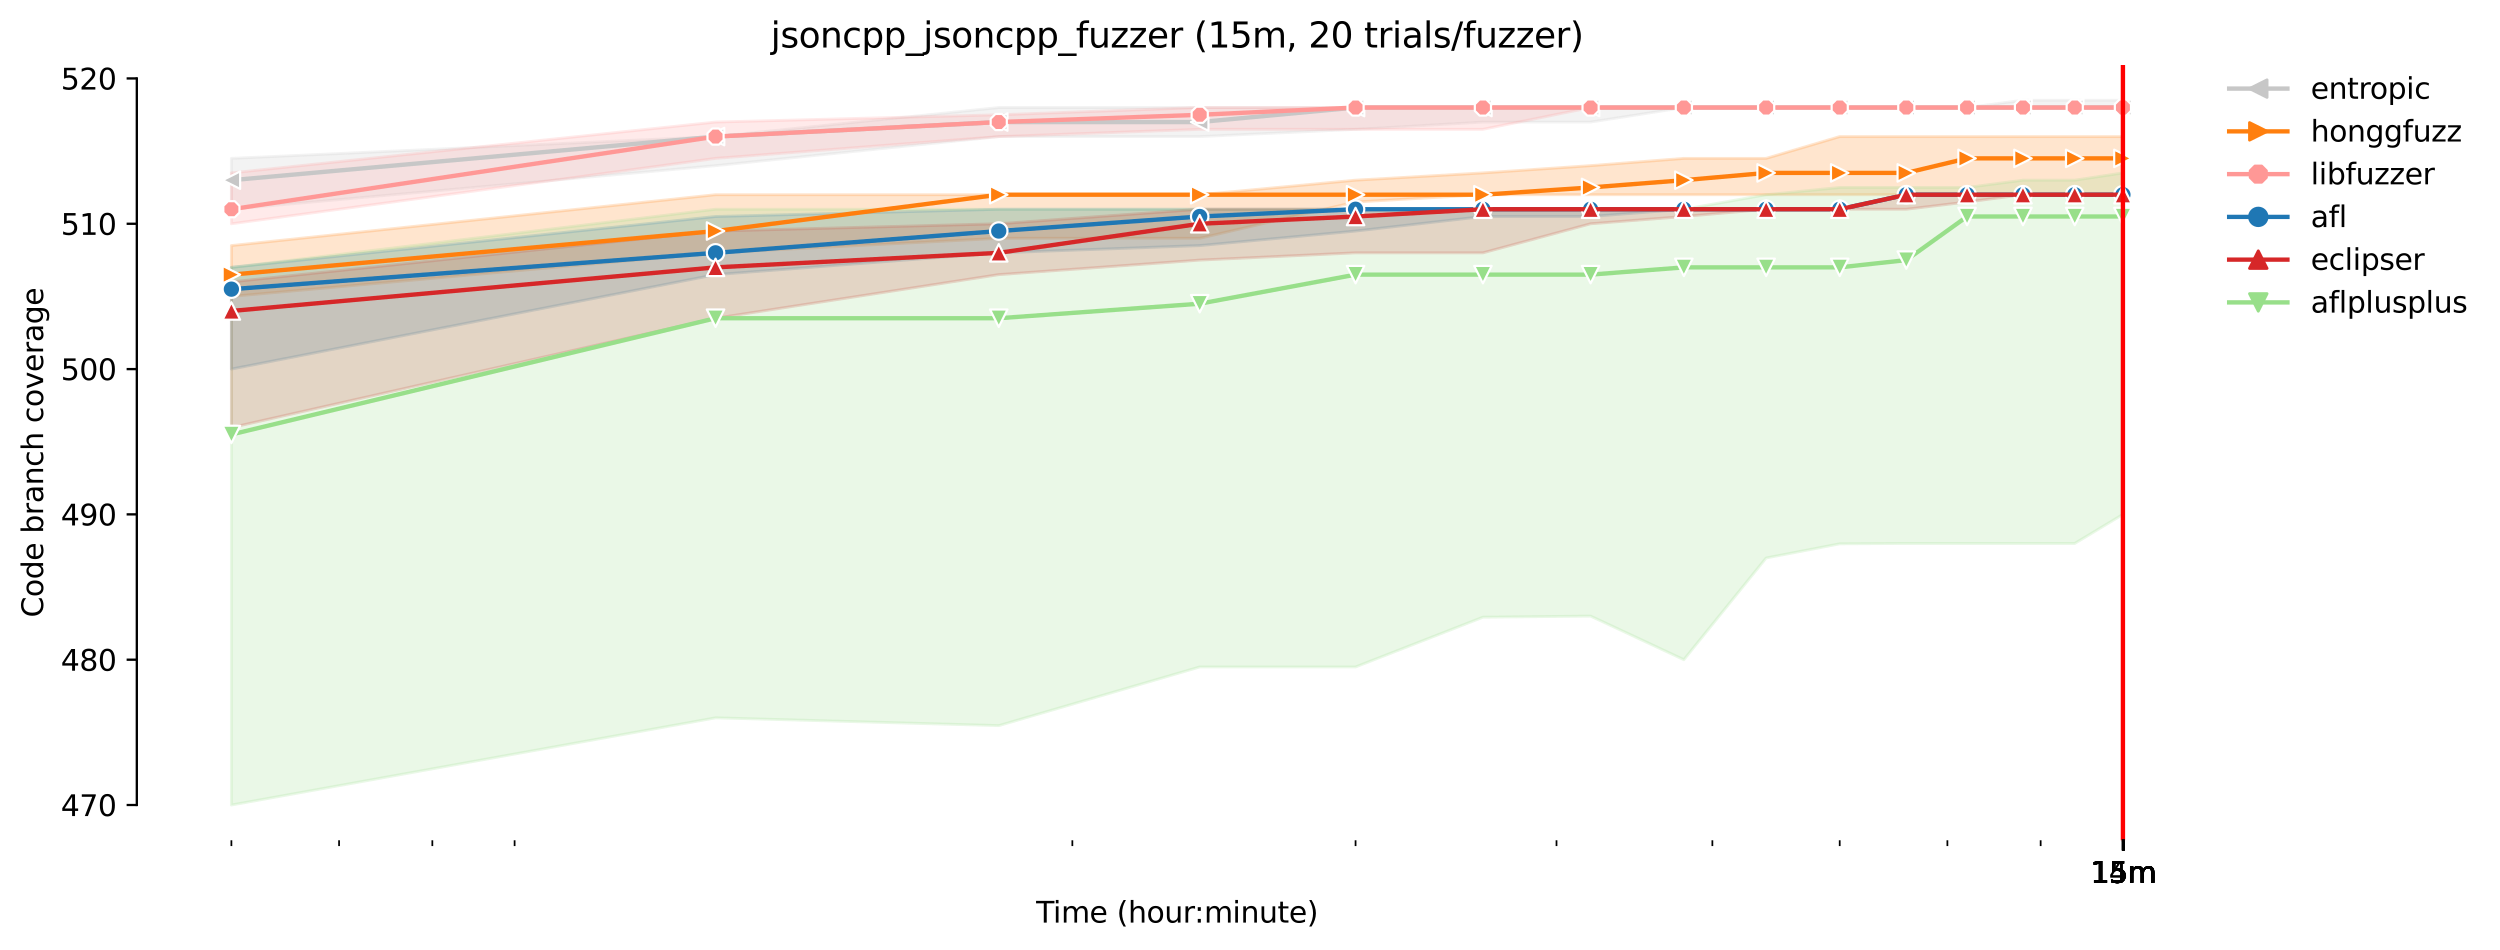 <?xml version="1.0" encoding="utf-8" standalone="no"?>
<!DOCTYPE svg PUBLIC "-//W3C//DTD SVG 1.1//EN"
  "http://www.w3.org/Graphics/SVG/1.1/DTD/svg11.dtd">
<svg xmlns:xlink="http://www.w3.org/1999/xlink" width="858.179pt" height="325.986pt" viewBox="0 0 858.179 325.986" xmlns="http://www.w3.org/2000/svg" version="1.1">
 <defs>
  <style type="text/css">*{stroke-linejoin: round; stroke-linecap: butt}</style>
 </defs>
 <g id="figure_1">
  <g id="patch_1">
   <path d="M 0 325.986 
L 858.179 325.986 
L 858.179 0 
L 0 0 
z
" style="fill: #ffffff"/>
  </g>
  <g id="axes_1">
   <g id="patch_2">
    <path d="M 46.966 288.43 
L 761.206 288.43 
L 761.206 22.318 
L 46.966 22.318 
z
" style="fill: #ffffff"/>
   </g>
   <g id="PolyCollection_1">
    <defs>
     <path id="mc409b9d792" d="M 79.431 -271.62 
L 79.431 -254.162 
L 245.627 -269.126 
L 342.845 -279.102 
L 411.823 -279.102 
L 465.326 -281.596 
L 509.041 -284.09 
L 546.002 -284.09 
L 578.019 -289.078 
L 606.26 -289.078 
L 631.522 -289.078 
L 654.374 -289.078 
L 675.237 -289.078 
L 694.429 -289.078 
L 712.198 -289.078 
L 728.74 -289.078 
L 728.74 -291.572 
L 728.74 -291.572 
L 712.198 -291.572 
L 694.429 -291.572 
L 675.237 -289.078 
L 654.374 -289.078 
L 631.522 -289.078 
L 606.26 -289.078 
L 578.019 -289.078 
L 546.002 -289.078 
L 509.041 -289.078 
L 465.326 -289.078 
L 411.823 -289.078 
L 342.845 -289.078 
L 245.627 -279.102 
L 79.431 -271.62 
z
" style="stroke: #c7c7c7; stroke-opacity: 0.2"/>
    </defs>
    <g clip-path="url(#pf2f8838ecd)">
     <use xlink:href="#mc409b9d792" x="0" y="325.986" style="fill: #c7c7c7; fill-opacity: 0.2; stroke: #c7c7c7; stroke-opacity: 0.2"/>
    </g>
   </g>
   <g id="PolyCollection_2">
    <defs>
     <path id="me3ba09955f" d="M 79.431 -241.692 
L 79.431 -224.234 
L 245.627 -239.198 
L 342.845 -244.186 
L 411.823 -244.186 
L 465.326 -256.656 
L 509.041 -259.15 
L 546.002 -259.15 
L 578.019 -259.15 
L 606.26 -259.15 
L 631.522 -259.15 
L 654.374 -259.15 
L 675.237 -259.15 
L 694.429 -259.15 
L 712.198 -259.15 
L 728.74 -259.15 
L 728.74 -279.102 
L 728.74 -279.102 
L 712.198 -279.102 
L 694.429 -279.102 
L 675.237 -279.102 
L 654.374 -279.102 
L 631.522 -279.102 
L 606.26 -271.62 
L 578.019 -271.62 
L 546.002 -269.126 
L 509.041 -266.632 
L 465.326 -264.138 
L 411.823 -259.15 
L 342.845 -259.15 
L 245.627 -259.15 
L 79.431 -241.692 
z
" style="stroke: #ff7f0e; stroke-opacity: 0.2"/>
    </defs>
    <g clip-path="url(#pf2f8838ecd)">
     <use xlink:href="#me3ba09955f" x="0" y="325.986" style="fill: #ff7f0e; fill-opacity: 0.2; stroke: #ff7f0e; stroke-opacity: 0.2"/>
    </g>
   </g>
   <g id="PolyCollection_3">
    <defs>
     <path id="m2358c0371b" d="M 79.431 -266.632 
L 79.431 -249.174 
L 245.627 -271.62 
L 342.845 -279.102 
L 411.823 -281.596 
L 465.326 -281.596 
L 509.041 -281.596 
L 546.002 -289.078 
L 578.019 -289.078 
L 606.26 -289.078 
L 631.522 -289.078 
L 654.374 -289.078 
L 675.237 -289.078 
L 694.429 -289.078 
L 712.198 -289.078 
L 728.74 -289.078 
L 728.74 -289.078 
L 728.74 -289.078 
L 712.198 -289.078 
L 694.429 -289.078 
L 675.237 -289.078 
L 654.374 -289.078 
L 631.522 -289.078 
L 606.26 -289.078 
L 578.019 -289.078 
L 546.002 -289.078 
L 509.041 -289.078 
L 465.326 -289.078 
L 411.823 -289.078 
L 342.845 -286.584 
L 245.627 -284.09 
L 79.431 -266.632 
z
" style="stroke: #ff9896; stroke-opacity: 0.2"/>
    </defs>
    <g clip-path="url(#pf2f8838ecd)">
     <use xlink:href="#m2358c0371b" x="0" y="325.986" style="fill: #ff9896; fill-opacity: 0.2; stroke: #ff9896; stroke-opacity: 0.2"/>
    </g>
   </g>
   <g id="PolyCollection_4">
    <defs>
     <path id="md05b7caf3e" d="M 79.431 -234.21 
L 79.431 -199.293 
L 245.627 -231.716 
L 342.845 -239.198 
L 411.823 -241.692 
L 465.326 -246.68 
L 509.041 -251.668 
L 546.002 -251.668 
L 578.019 -254.162 
L 606.26 -254.162 
L 631.522 -254.162 
L 654.374 -259.15 
L 675.237 -259.15 
L 694.429 -259.15 
L 712.198 -259.15 
L 728.74 -259.15 
L 728.74 -259.15 
L 728.74 -259.15 
L 712.198 -259.15 
L 694.429 -259.15 
L 675.237 -259.15 
L 654.374 -259.15 
L 631.522 -254.162 
L 606.26 -254.162 
L 578.019 -254.162 
L 546.002 -254.162 
L 509.041 -254.162 
L 465.326 -254.162 
L 411.823 -254.162 
L 342.845 -254.162 
L 245.627 -251.668 
L 79.431 -234.21 
z
" style="stroke: #1f77b4; stroke-opacity: 0.2"/>
    </defs>
    <g clip-path="url(#pf2f8838ecd)">
     <use xlink:href="#md05b7caf3e" x="0" y="325.986" style="fill: #1f77b4; fill-opacity: 0.2; stroke: #1f77b4; stroke-opacity: 0.2"/>
    </g>
   </g>
   <g id="PolyCollection_5">
    <defs>
     <path id="mbc201a2564" d="M 79.431 -229.222 
L 79.431 -179.217 
L 245.627 -216.752 
L 342.845 -231.716 
L 411.823 -236.704 
L 465.326 -239.198 
L 509.041 -239.198 
L 546.002 -249.174 
L 578.019 -251.668 
L 606.26 -254.162 
L 631.522 -254.162 
L 654.374 -254.162 
L 675.237 -256.656 
L 694.429 -259.15 
L 712.198 -259.15 
L 728.74 -259.15 
L 728.74 -259.15 
L 728.74 -259.15 
L 712.198 -259.15 
L 694.429 -259.15 
L 675.237 -259.15 
L 654.374 -259.15 
L 631.522 -254.162 
L 606.26 -254.162 
L 578.019 -254.162 
L 546.002 -254.162 
L 509.041 -254.162 
L 465.326 -254.162 
L 411.823 -254.162 
L 342.845 -249.174 
L 245.627 -246.68 
L 79.431 -229.222 
z
" style="stroke: #d62728; stroke-opacity: 0.2"/>
    </defs>
    <g clip-path="url(#pf2f8838ecd)">
     <use xlink:href="#mbc201a2564" x="0" y="325.986" style="fill: #d62728; fill-opacity: 0.2; stroke: #d62728; stroke-opacity: 0.2"/>
    </g>
   </g>
   <g id="PolyCollection_6">
    <defs>
     <path id="m6994bf7071" d="M 79.431 -234.21 
L 79.431 -49.652 
L 245.627 -79.58 
L 342.845 -76.899 
L 411.823 -97.039 
L 465.326 -97.039 
L 509.041 -114.123 
L 546.002 -114.497 
L 578.019 -99.533 
L 606.26 -134.449 
L 631.522 -139.312 
L 654.374 -139.437 
L 675.237 -139.437 
L 694.429 -139.437 
L 712.198 -139.437 
L 728.74 -149.413 
L 728.74 -266.632 
L 728.74 -266.632 
L 712.198 -264.138 
L 694.429 -264.138 
L 675.237 -261.644 
L 654.374 -261.644 
L 631.522 -261.644 
L 606.26 -259.15 
L 578.019 -254.162 
L 546.002 -254.162 
L 509.041 -254.162 
L 465.326 -254.162 
L 411.823 -254.162 
L 342.845 -254.162 
L 245.627 -254.162 
L 79.431 -234.21 
z
" style="stroke: #98df8a; stroke-opacity: 0.2"/>
    </defs>
    <g clip-path="url(#pf2f8838ecd)">
     <use xlink:href="#m6994bf7071" x="0" y="325.986" style="fill: #98df8a; fill-opacity: 0.2; stroke: #98df8a; stroke-opacity: 0.2"/>
    </g>
   </g>
   <g id="matplotlib.axis_1">
    <g id="xtick_1">
     <g id="line2d_1">
      <defs>
       <path id="m3be7ee9aff" d="M 0 0 
L 0 3.5 
" style="stroke: #000000; stroke-width: 0.8"/>
      </defs>
      <g>
       <use xlink:href="#m3be7ee9aff" x="728.74" y="288.43" style="stroke: #000000; stroke-width: 0.8"/>
      </g>
     </g>
     <g id="text_1">
      <!-- 14m -->
      <g transform="translate(717.507 303.029) scale(0.1 -0.1)">
       <defs>
        <path id="DejaVuSans-31" d="M 794 531 
L 1825 531 
L 1825 4091 
L 703 3866 
L 703 4441 
L 1819 4666 
L 2450 4666 
L 2450 531 
L 3481 531 
L 3481 0 
L 794 0 
L 794 531 
z
" transform="scale(0.016)"/>
        <path id="DejaVuSans-34" d="M 2419 4116 
L 825 1625 
L 2419 1625 
L 2419 4116 
z
M 2253 4666 
L 3047 4666 
L 3047 1625 
L 3713 1625 
L 3713 1100 
L 3047 1100 
L 3047 0 
L 2419 0 
L 2419 1100 
L 313 1100 
L 313 1709 
L 2253 4666 
z
" transform="scale(0.016)"/>
        <path id="DejaVuSans-6d" d="M 3328 2828 
Q 3544 3216 3844 3400 
Q 4144 3584 4550 3584 
Q 5097 3584 5394 3201 
Q 5691 2819 5691 2113 
L 5691 0 
L 5113 0 
L 5113 2094 
Q 5113 2597 4934 2840 
Q 4756 3084 4391 3084 
Q 3944 3084 3684 2787 
Q 3425 2491 3425 1978 
L 3425 0 
L 2847 0 
L 2847 2094 
Q 2847 2600 2669 2842 
Q 2491 3084 2119 3084 
Q 1678 3084 1418 2786 
Q 1159 2488 1159 1978 
L 1159 0 
L 581 0 
L 581 3500 
L 1159 3500 
L 1159 2956 
Q 1356 3278 1631 3431 
Q 1906 3584 2284 3584 
Q 2666 3584 2933 3390 
Q 3200 3197 3328 2828 
z
" transform="scale(0.016)"/>
       </defs>
       <use xlink:href="#DejaVuSans-31"/>
       <use xlink:href="#DejaVuSans-34" x="63.623"/>
       <use xlink:href="#DejaVuSans-6d" x="127.246"/>
      </g>
     </g>
    </g>
    <g id="xtick_2">
     <g id="line2d_2">
      <g>
       <use xlink:href="#m3be7ee9aff" x="728.764" y="288.43" style="stroke: #000000; stroke-width: 0.8"/>
      </g>
     </g>
     <g id="text_2">
      <!-- 15m -->
      <g transform="translate(717.532 303.029) scale(0.1 -0.1)">
       <defs>
        <path id="DejaVuSans-35" d="M 691 4666 
L 3169 4666 
L 3169 4134 
L 1269 4134 
L 1269 2991 
Q 1406 3038 1543 3061 
Q 1681 3084 1819 3084 
Q 2600 3084 3056 2656 
Q 3513 2228 3513 1497 
Q 3513 744 3044 326 
Q 2575 -91 1722 -91 
Q 1428 -91 1123 -41 
Q 819 9 494 109 
L 494 744 
Q 775 591 1075 516 
Q 1375 441 1709 441 
Q 2250 441 2565 725 
Q 2881 1009 2881 1497 
Q 2881 1984 2565 2268 
Q 2250 2553 1709 2553 
Q 1456 2553 1204 2497 
Q 953 2441 691 2322 
L 691 4666 
z
" transform="scale(0.016)"/>
       </defs>
       <use xlink:href="#DejaVuSans-31"/>
       <use xlink:href="#DejaVuSans-35" x="63.623"/>
       <use xlink:href="#DejaVuSans-6d" x="127.246"/>
      </g>
     </g>
    </g>
    <g id="xtick_3">
     <g id="line2d_3">
      <g>
       <use xlink:href="#m3be7ee9aff" x="728.789" y="288.43" style="stroke: #000000; stroke-width: 0.8"/>
      </g>
     </g>
     <g id="text_3">
      <!-- 15m -->
      <g transform="translate(717.556 303.029) scale(0.1 -0.1)">
       <use xlink:href="#DejaVuSans-31"/>
       <use xlink:href="#DejaVuSans-35" x="63.623"/>
       <use xlink:href="#DejaVuSans-6d" x="127.246"/>
      </g>
     </g>
    </g>
    <g id="xtick_4">
     <g id="line2d_4">
      <g>
       <use xlink:href="#m3be7ee9aff" x="728.813" y="288.43" style="stroke: #000000; stroke-width: 0.8"/>
      </g>
     </g>
     <g id="text_4">
      <!-- 15m -->
      <g transform="translate(717.58 303.029) scale(0.1 -0.1)">
       <use xlink:href="#DejaVuSans-31"/>
       <use xlink:href="#DejaVuSans-35" x="63.623"/>
       <use xlink:href="#DejaVuSans-6d" x="127.246"/>
      </g>
     </g>
    </g>
    <g id="xtick_5">
     <g id="line2d_5">
      <g>
       <use xlink:href="#m3be7ee9aff" x="728.837" y="288.43" style="stroke: #000000; stroke-width: 0.8"/>
      </g>
     </g>
     <g id="text_5">
      <!-- 15m -->
      <g transform="translate(717.604 303.029) scale(0.1 -0.1)">
       <use xlink:href="#DejaVuSans-31"/>
       <use xlink:href="#DejaVuSans-35" x="63.623"/>
       <use xlink:href="#DejaVuSans-6d" x="127.246"/>
      </g>
     </g>
    </g>
    <g id="xtick_6">
     <g id="line2d_6">
      <g>
       <use xlink:href="#m3be7ee9aff" x="728.861" y="288.43" style="stroke: #000000; stroke-width: 0.8"/>
      </g>
     </g>
     <g id="text_6">
      <!-- 15m -->
      <g transform="translate(717.628 303.029) scale(0.1 -0.1)">
       <use xlink:href="#DejaVuSans-31"/>
       <use xlink:href="#DejaVuSans-35" x="63.623"/>
       <use xlink:href="#DejaVuSans-6d" x="127.246"/>
      </g>
     </g>
    </g>
    <g id="xtick_7">
     <g id="line2d_7">
      <g>
       <use xlink:href="#m3be7ee9aff" x="728.885" y="288.43" style="stroke: #000000; stroke-width: 0.8"/>
      </g>
     </g>
     <g id="text_7">
      <!-- 15m -->
      <g transform="translate(717.653 303.029) scale(0.1 -0.1)">
       <use xlink:href="#DejaVuSans-31"/>
       <use xlink:href="#DejaVuSans-35" x="63.623"/>
       <use xlink:href="#DejaVuSans-6d" x="127.246"/>
      </g>
     </g>
    </g>
    <g id="xtick_8">
     <g id="line2d_8">
      <g>
       <use xlink:href="#m3be7ee9aff" x="728.91" y="288.43" style="stroke: #000000; stroke-width: 0.8"/>
      </g>
     </g>
     <g id="text_8">
      <!-- 15m -->
      <g transform="translate(717.677 303.029) scale(0.1 -0.1)">
       <use xlink:href="#DejaVuSans-31"/>
       <use xlink:href="#DejaVuSans-35" x="63.623"/>
       <use xlink:href="#DejaVuSans-6d" x="127.246"/>
      </g>
     </g>
    </g>
    <g id="xtick_9">
     <g id="line2d_9">
      <g>
       <use xlink:href="#m3be7ee9aff" x="728.934" y="288.43" style="stroke: #000000; stroke-width: 0.8"/>
      </g>
     </g>
     <g id="text_9">
      <!-- 15m -->
      <g transform="translate(717.701 303.029) scale(0.1 -0.1)">
       <use xlink:href="#DejaVuSans-31"/>
       <use xlink:href="#DejaVuSans-35" x="63.623"/>
       <use xlink:href="#DejaVuSans-6d" x="127.246"/>
      </g>
     </g>
    </g>
    <g id="xtick_10">
     <g id="line2d_10">
      <g>
       <use xlink:href="#m3be7ee9aff" x="728.958" y="288.43" style="stroke: #000000; stroke-width: 0.8"/>
      </g>
     </g>
     <g id="text_10">
      <!-- 15m -->
      <g transform="translate(717.725 303.029) scale(0.1 -0.1)">
       <use xlink:href="#DejaVuSans-31"/>
       <use xlink:href="#DejaVuSans-35" x="63.623"/>
       <use xlink:href="#DejaVuSans-6d" x="127.246"/>
      </g>
     </g>
    </g>
    <g id="xtick_11">
     <g id="line2d_11">
      <g>
       <use xlink:href="#m3be7ee9aff" x="728.982" y="288.43" style="stroke: #000000; stroke-width: 0.8"/>
      </g>
     </g>
     <g id="text_11">
      <!-- 15m -->
      <g transform="translate(717.749 303.029) scale(0.1 -0.1)">
       <use xlink:href="#DejaVuSans-31"/>
       <use xlink:href="#DejaVuSans-35" x="63.623"/>
       <use xlink:href="#DejaVuSans-6d" x="127.246"/>
      </g>
     </g>
    </g>
    <g id="xtick_12">
     <g id="line2d_12">
      <g>
       <use xlink:href="#m3be7ee9aff" x="729.006" y="288.43" style="stroke: #000000; stroke-width: 0.8"/>
      </g>
     </g>
     <g id="text_12">
      <!-- 15m -->
      <g transform="translate(717.774 303.029) scale(0.1 -0.1)">
       <use xlink:href="#DejaVuSans-31"/>
       <use xlink:href="#DejaVuSans-35" x="63.623"/>
       <use xlink:href="#DejaVuSans-6d" x="127.246"/>
      </g>
     </g>
    </g>
    <g id="xtick_13">
     <g id="line2d_13">
      <defs>
       <path id="m248fb85460" d="M 0 0 
L 0 2 
" style="stroke: #000000; stroke-width: 0.6"/>
      </defs>
      <g>
       <use xlink:href="#m248fb85460" x="79.431" y="288.43" style="stroke: #000000; stroke-width: 0.6"/>
      </g>
     </g>
    </g>
    <g id="xtick_14">
     <g id="line2d_14">
      <g>
       <use xlink:href="#m248fb85460" x="116.392" y="288.43" style="stroke: #000000; stroke-width: 0.6"/>
      </g>
     </g>
    </g>
    <g id="xtick_15">
     <g id="line2d_15">
      <g>
       <use xlink:href="#m248fb85460" x="148.409" y="288.43" style="stroke: #000000; stroke-width: 0.6"/>
      </g>
     </g>
    </g>
    <g id="xtick_16">
     <g id="line2d_16">
      <g>
       <use xlink:href="#m248fb85460" x="176.649" y="288.43" style="stroke: #000000; stroke-width: 0.6"/>
      </g>
     </g>
    </g>
    <g id="xtick_17">
     <g id="line2d_17">
      <g>
       <use xlink:href="#m248fb85460" x="368.108" y="288.43" style="stroke: #000000; stroke-width: 0.6"/>
      </g>
     </g>
    </g>
    <g id="xtick_18">
     <g id="line2d_18">
      <g>
       <use xlink:href="#m248fb85460" x="465.326" y="288.43" style="stroke: #000000; stroke-width: 0.6"/>
      </g>
     </g>
    </g>
    <g id="xtick_19">
     <g id="line2d_19">
      <g>
       <use xlink:href="#m248fb85460" x="534.303" y="288.43" style="stroke: #000000; stroke-width: 0.6"/>
      </g>
     </g>
    </g>
    <g id="xtick_20">
     <g id="line2d_20">
      <g>
       <use xlink:href="#m248fb85460" x="587.807" y="288.43" style="stroke: #000000; stroke-width: 0.6"/>
      </g>
     </g>
    </g>
    <g id="xtick_21">
     <g id="line2d_21">
      <g>
       <use xlink:href="#m248fb85460" x="631.522" y="288.43" style="stroke: #000000; stroke-width: 0.6"/>
      </g>
     </g>
    </g>
    <g id="xtick_22">
     <g id="line2d_22">
      <g>
       <use xlink:href="#m248fb85460" x="668.483" y="288.43" style="stroke: #000000; stroke-width: 0.6"/>
      </g>
     </g>
    </g>
    <g id="xtick_23">
     <g id="line2d_23">
      <g>
       <use xlink:href="#m248fb85460" x="700.499" y="288.43" style="stroke: #000000; stroke-width: 0.6"/>
      </g>
     </g>
    </g>
    <g id="text_13">
     <!-- Time (hour:minute) -->
     <g transform="translate(355.679 316.707) scale(0.1 -0.1)">
      <defs>
       <path id="DejaVuSans-54" d="M -19 4666 
L 3928 4666 
L 3928 4134 
L 2272 4134 
L 2272 0 
L 1638 0 
L 1638 4134 
L -19 4134 
L -19 4666 
z
" transform="scale(0.016)"/>
       <path id="DejaVuSans-69" d="M 603 3500 
L 1178 3500 
L 1178 0 
L 603 0 
L 603 3500 
z
M 603 4863 
L 1178 4863 
L 1178 4134 
L 603 4134 
L 603 4863 
z
" transform="scale(0.016)"/>
       <path id="DejaVuSans-65" d="M 3597 1894 
L 3597 1613 
L 953 1613 
Q 991 1019 1311 708 
Q 1631 397 2203 397 
Q 2534 397 2845 478 
Q 3156 559 3463 722 
L 3463 178 
Q 3153 47 2828 -22 
Q 2503 -91 2169 -91 
Q 1331 -91 842 396 
Q 353 884 353 1716 
Q 353 2575 817 3079 
Q 1281 3584 2069 3584 
Q 2775 3584 3186 3129 
Q 3597 2675 3597 1894 
z
M 3022 2063 
Q 3016 2534 2758 2815 
Q 2500 3097 2075 3097 
Q 1594 3097 1305 2825 
Q 1016 2553 972 2059 
L 3022 2063 
z
" transform="scale(0.016)"/>
       <path id="DejaVuSans-20" transform="scale(0.016)"/>
       <path id="DejaVuSans-28" d="M 1984 4856 
Q 1566 4138 1362 3434 
Q 1159 2731 1159 2009 
Q 1159 1288 1364 580 
Q 1569 -128 1984 -844 
L 1484 -844 
Q 1016 -109 783 600 
Q 550 1309 550 2009 
Q 550 2706 781 3412 
Q 1013 4119 1484 4856 
L 1984 4856 
z
" transform="scale(0.016)"/>
       <path id="DejaVuSans-68" d="M 3513 2113 
L 3513 0 
L 2938 0 
L 2938 2094 
Q 2938 2591 2744 2837 
Q 2550 3084 2163 3084 
Q 1697 3084 1428 2787 
Q 1159 2491 1159 1978 
L 1159 0 
L 581 0 
L 581 4863 
L 1159 4863 
L 1159 2956 
Q 1366 3272 1645 3428 
Q 1925 3584 2291 3584 
Q 2894 3584 3203 3211 
Q 3513 2838 3513 2113 
z
" transform="scale(0.016)"/>
       <path id="DejaVuSans-6f" d="M 1959 3097 
Q 1497 3097 1228 2736 
Q 959 2375 959 1747 
Q 959 1119 1226 758 
Q 1494 397 1959 397 
Q 2419 397 2687 759 
Q 2956 1122 2956 1747 
Q 2956 2369 2687 2733 
Q 2419 3097 1959 3097 
z
M 1959 3584 
Q 2709 3584 3137 3096 
Q 3566 2609 3566 1747 
Q 3566 888 3137 398 
Q 2709 -91 1959 -91 
Q 1206 -91 779 398 
Q 353 888 353 1747 
Q 353 2609 779 3096 
Q 1206 3584 1959 3584 
z
" transform="scale(0.016)"/>
       <path id="DejaVuSans-75" d="M 544 1381 
L 544 3500 
L 1119 3500 
L 1119 1403 
Q 1119 906 1312 657 
Q 1506 409 1894 409 
Q 2359 409 2629 706 
Q 2900 1003 2900 1516 
L 2900 3500 
L 3475 3500 
L 3475 0 
L 2900 0 
L 2900 538 
Q 2691 219 2414 64 
Q 2138 -91 1772 -91 
Q 1169 -91 856 284 
Q 544 659 544 1381 
z
M 1991 3584 
L 1991 3584 
z
" transform="scale(0.016)"/>
       <path id="DejaVuSans-72" d="M 2631 2963 
Q 2534 3019 2420 3045 
Q 2306 3072 2169 3072 
Q 1681 3072 1420 2755 
Q 1159 2438 1159 1844 
L 1159 0 
L 581 0 
L 581 3500 
L 1159 3500 
L 1159 2956 
Q 1341 3275 1631 3429 
Q 1922 3584 2338 3584 
Q 2397 3584 2469 3576 
Q 2541 3569 2628 3553 
L 2631 2963 
z
" transform="scale(0.016)"/>
       <path id="DejaVuSans-3a" d="M 750 794 
L 1409 794 
L 1409 0 
L 750 0 
L 750 794 
z
M 750 3309 
L 1409 3309 
L 1409 2516 
L 750 2516 
L 750 3309 
z
" transform="scale(0.016)"/>
       <path id="DejaVuSans-6e" d="M 3513 2113 
L 3513 0 
L 2938 0 
L 2938 2094 
Q 2938 2591 2744 2837 
Q 2550 3084 2163 3084 
Q 1697 3084 1428 2787 
Q 1159 2491 1159 1978 
L 1159 0 
L 581 0 
L 581 3500 
L 1159 3500 
L 1159 2956 
Q 1366 3272 1645 3428 
Q 1925 3584 2291 3584 
Q 2894 3584 3203 3211 
Q 3513 2838 3513 2113 
z
" transform="scale(0.016)"/>
       <path id="DejaVuSans-74" d="M 1172 4494 
L 1172 3500 
L 2356 3500 
L 2356 3053 
L 1172 3053 
L 1172 1153 
Q 1172 725 1289 603 
Q 1406 481 1766 481 
L 2356 481 
L 2356 0 
L 1766 0 
Q 1100 0 847 248 
Q 594 497 594 1153 
L 594 3053 
L 172 3053 
L 172 3500 
L 594 3500 
L 594 4494 
L 1172 4494 
z
" transform="scale(0.016)"/>
       <path id="DejaVuSans-29" d="M 513 4856 
L 1013 4856 
Q 1481 4119 1714 3412 
Q 1947 2706 1947 2009 
Q 1947 1309 1714 600 
Q 1481 -109 1013 -844 
L 513 -844 
Q 928 -128 1133 580 
Q 1338 1288 1338 2009 
Q 1338 2731 1133 3434 
Q 928 4138 513 4856 
z
" transform="scale(0.016)"/>
      </defs>
      <use xlink:href="#DejaVuSans-54"/>
      <use xlink:href="#DejaVuSans-69" x="57.959"/>
      <use xlink:href="#DejaVuSans-6d" x="85.742"/>
      <use xlink:href="#DejaVuSans-65" x="183.154"/>
      <use xlink:href="#DejaVuSans-20" x="244.678"/>
      <use xlink:href="#DejaVuSans-28" x="276.465"/>
      <use xlink:href="#DejaVuSans-68" x="315.479"/>
      <use xlink:href="#DejaVuSans-6f" x="378.857"/>
      <use xlink:href="#DejaVuSans-75" x="440.039"/>
      <use xlink:href="#DejaVuSans-72" x="503.418"/>
      <use xlink:href="#DejaVuSans-3a" x="542.781"/>
      <use xlink:href="#DejaVuSans-6d" x="576.473"/>
      <use xlink:href="#DejaVuSans-69" x="673.885"/>
      <use xlink:href="#DejaVuSans-6e" x="701.668"/>
      <use xlink:href="#DejaVuSans-75" x="765.047"/>
      <use xlink:href="#DejaVuSans-74" x="828.426"/>
      <use xlink:href="#DejaVuSans-65" x="867.635"/>
      <use xlink:href="#DejaVuSans-29" x="929.158"/>
     </g>
    </g>
   </g>
   <g id="matplotlib.axis_2">
    <g id="ytick_1">
     <g id="line2d_24">
      <defs>
       <path id="m8a1e6adc73" d="M 0 0 
L -3.5 0 
" style="stroke: #000000; stroke-width: 0.8"/>
      </defs>
      <g>
       <use xlink:href="#m8a1e6adc73" x="46.966" y="276.334" style="stroke: #000000; stroke-width: 0.8"/>
      </g>
     </g>
     <g id="text_14">
      <!-- 470 -->
      <g transform="translate(20.878 280.133) scale(0.1 -0.1)">
       <defs>
        <path id="DejaVuSans-37" d="M 525 4666 
L 3525 4666 
L 3525 4397 
L 1831 0 
L 1172 0 
L 2766 4134 
L 525 4134 
L 525 4666 
z
" transform="scale(0.016)"/>
        <path id="DejaVuSans-30" d="M 2034 4250 
Q 1547 4250 1301 3770 
Q 1056 3291 1056 2328 
Q 1056 1369 1301 889 
Q 1547 409 2034 409 
Q 2525 409 2770 889 
Q 3016 1369 3016 2328 
Q 3016 3291 2770 3770 
Q 2525 4250 2034 4250 
z
M 2034 4750 
Q 2819 4750 3233 4129 
Q 3647 3509 3647 2328 
Q 3647 1150 3233 529 
Q 2819 -91 2034 -91 
Q 1250 -91 836 529 
Q 422 1150 422 2328 
Q 422 3509 836 4129 
Q 1250 4750 2034 4750 
z
" transform="scale(0.016)"/>
       </defs>
       <use xlink:href="#DejaVuSans-34"/>
       <use xlink:href="#DejaVuSans-37" x="63.623"/>
       <use xlink:href="#DejaVuSans-30" x="127.246"/>
      </g>
     </g>
    </g>
    <g id="ytick_2">
     <g id="line2d_25">
      <g>
       <use xlink:href="#m8a1e6adc73" x="46.966" y="226.454" style="stroke: #000000; stroke-width: 0.8"/>
      </g>
     </g>
     <g id="text_15">
      <!-- 480 -->
      <g transform="translate(20.878 230.253) scale(0.1 -0.1)">
       <defs>
        <path id="DejaVuSans-38" d="M 2034 2216 
Q 1584 2216 1326 1975 
Q 1069 1734 1069 1313 
Q 1069 891 1326 650 
Q 1584 409 2034 409 
Q 2484 409 2743 651 
Q 3003 894 3003 1313 
Q 3003 1734 2745 1975 
Q 2488 2216 2034 2216 
z
M 1403 2484 
Q 997 2584 770 2862 
Q 544 3141 544 3541 
Q 544 4100 942 4425 
Q 1341 4750 2034 4750 
Q 2731 4750 3128 4425 
Q 3525 4100 3525 3541 
Q 3525 3141 3298 2862 
Q 3072 2584 2669 2484 
Q 3125 2378 3379 2068 
Q 3634 1759 3634 1313 
Q 3634 634 3220 271 
Q 2806 -91 2034 -91 
Q 1263 -91 848 271 
Q 434 634 434 1313 
Q 434 1759 690 2068 
Q 947 2378 1403 2484 
z
M 1172 3481 
Q 1172 3119 1398 2916 
Q 1625 2713 2034 2713 
Q 2441 2713 2670 2916 
Q 2900 3119 2900 3481 
Q 2900 3844 2670 4047 
Q 2441 4250 2034 4250 
Q 1625 4250 1398 4047 
Q 1172 3844 1172 3481 
z
" transform="scale(0.016)"/>
       </defs>
       <use xlink:href="#DejaVuSans-34"/>
       <use xlink:href="#DejaVuSans-38" x="63.623"/>
       <use xlink:href="#DejaVuSans-30" x="127.246"/>
      </g>
     </g>
    </g>
    <g id="ytick_3">
     <g id="line2d_26">
      <g>
       <use xlink:href="#m8a1e6adc73" x="46.966" y="176.573" style="stroke: #000000; stroke-width: 0.8"/>
      </g>
     </g>
     <g id="text_16">
      <!-- 490 -->
      <g transform="translate(20.878 180.373) scale(0.1 -0.1)">
       <defs>
        <path id="DejaVuSans-39" d="M 703 97 
L 703 672 
Q 941 559 1184 500 
Q 1428 441 1663 441 
Q 2288 441 2617 861 
Q 2947 1281 2994 2138 
Q 2813 1869 2534 1725 
Q 2256 1581 1919 1581 
Q 1219 1581 811 2004 
Q 403 2428 403 3163 
Q 403 3881 828 4315 
Q 1253 4750 1959 4750 
Q 2769 4750 3195 4129 
Q 3622 3509 3622 2328 
Q 3622 1225 3098 567 
Q 2575 -91 1691 -91 
Q 1453 -91 1209 -44 
Q 966 3 703 97 
z
M 1959 2075 
Q 2384 2075 2632 2365 
Q 2881 2656 2881 3163 
Q 2881 3666 2632 3958 
Q 2384 4250 1959 4250 
Q 1534 4250 1286 3958 
Q 1038 3666 1038 3163 
Q 1038 2656 1286 2365 
Q 1534 2075 1959 2075 
z
" transform="scale(0.016)"/>
       </defs>
       <use xlink:href="#DejaVuSans-34"/>
       <use xlink:href="#DejaVuSans-39" x="63.623"/>
       <use xlink:href="#DejaVuSans-30" x="127.246"/>
      </g>
     </g>
    </g>
    <g id="ytick_4">
     <g id="line2d_27">
      <g>
       <use xlink:href="#m8a1e6adc73" x="46.966" y="126.693" style="stroke: #000000; stroke-width: 0.8"/>
      </g>
     </g>
     <g id="text_17">
      <!-- 500 -->
      <g transform="translate(20.878 130.492) scale(0.1 -0.1)">
       <use xlink:href="#DejaVuSans-35"/>
       <use xlink:href="#DejaVuSans-30" x="63.623"/>
       <use xlink:href="#DejaVuSans-30" x="127.246"/>
      </g>
     </g>
    </g>
    <g id="ytick_5">
     <g id="line2d_28">
      <g>
       <use xlink:href="#m8a1e6adc73" x="46.966" y="76.812" style="stroke: #000000; stroke-width: 0.8"/>
      </g>
     </g>
     <g id="text_18">
      <!-- 510 -->
      <g transform="translate(20.878 80.612) scale(0.1 -0.1)">
       <use xlink:href="#DejaVuSans-35"/>
       <use xlink:href="#DejaVuSans-31" x="63.623"/>
       <use xlink:href="#DejaVuSans-30" x="127.246"/>
      </g>
     </g>
    </g>
    <g id="ytick_6">
     <g id="line2d_29">
      <g>
       <use xlink:href="#m8a1e6adc73" x="46.966" y="26.932" style="stroke: #000000; stroke-width: 0.8"/>
      </g>
     </g>
     <g id="text_19">
      <!-- 520 -->
      <g transform="translate(20.878 30.731) scale(0.1 -0.1)">
       <defs>
        <path id="DejaVuSans-32" d="M 1228 531 
L 3431 531 
L 3431 0 
L 469 0 
L 469 531 
Q 828 903 1448 1529 
Q 2069 2156 2228 2338 
Q 2531 2678 2651 2914 
Q 2772 3150 2772 3378 
Q 2772 3750 2511 3984 
Q 2250 4219 1831 4219 
Q 1534 4219 1204 4116 
Q 875 4013 500 3803 
L 500 4441 
Q 881 4594 1212 4672 
Q 1544 4750 1819 4750 
Q 2544 4750 2975 4387 
Q 3406 4025 3406 3419 
Q 3406 3131 3298 2873 
Q 3191 2616 2906 2266 
Q 2828 2175 2409 1742 
Q 1991 1309 1228 531 
z
" transform="scale(0.016)"/>
       </defs>
       <use xlink:href="#DejaVuSans-35"/>
       <use xlink:href="#DejaVuSans-32" x="63.623"/>
       <use xlink:href="#DejaVuSans-30" x="127.246"/>
      </g>
     </g>
    </g>
    <g id="text_20">
     <!-- Code branch coverage -->
     <g transform="translate(14.798 211.949) rotate(-90) scale(0.1 -0.1)">
      <defs>
       <path id="DejaVuSans-43" d="M 4122 4306 
L 4122 3641 
Q 3803 3938 3442 4084 
Q 3081 4231 2675 4231 
Q 1875 4231 1450 3742 
Q 1025 3253 1025 2328 
Q 1025 1406 1450 917 
Q 1875 428 2675 428 
Q 3081 428 3442 575 
Q 3803 722 4122 1019 
L 4122 359 
Q 3791 134 3420 21 
Q 3050 -91 2638 -91 
Q 1578 -91 968 557 
Q 359 1206 359 2328 
Q 359 3453 968 4101 
Q 1578 4750 2638 4750 
Q 3056 4750 3426 4639 
Q 3797 4528 4122 4306 
z
" transform="scale(0.016)"/>
       <path id="DejaVuSans-64" d="M 2906 2969 
L 2906 4863 
L 3481 4863 
L 3481 0 
L 2906 0 
L 2906 525 
Q 2725 213 2448 61 
Q 2172 -91 1784 -91 
Q 1150 -91 751 415 
Q 353 922 353 1747 
Q 353 2572 751 3078 
Q 1150 3584 1784 3584 
Q 2172 3584 2448 3432 
Q 2725 3281 2906 2969 
z
M 947 1747 
Q 947 1113 1208 752 
Q 1469 391 1925 391 
Q 2381 391 2643 752 
Q 2906 1113 2906 1747 
Q 2906 2381 2643 2742 
Q 2381 3103 1925 3103 
Q 1469 3103 1208 2742 
Q 947 2381 947 1747 
z
" transform="scale(0.016)"/>
       <path id="DejaVuSans-62" d="M 3116 1747 
Q 3116 2381 2855 2742 
Q 2594 3103 2138 3103 
Q 1681 3103 1420 2742 
Q 1159 2381 1159 1747 
Q 1159 1113 1420 752 
Q 1681 391 2138 391 
Q 2594 391 2855 752 
Q 3116 1113 3116 1747 
z
M 1159 2969 
Q 1341 3281 1617 3432 
Q 1894 3584 2278 3584 
Q 2916 3584 3314 3078 
Q 3713 2572 3713 1747 
Q 3713 922 3314 415 
Q 2916 -91 2278 -91 
Q 1894 -91 1617 61 
Q 1341 213 1159 525 
L 1159 0 
L 581 0 
L 581 4863 
L 1159 4863 
L 1159 2969 
z
" transform="scale(0.016)"/>
       <path id="DejaVuSans-61" d="M 2194 1759 
Q 1497 1759 1228 1600 
Q 959 1441 959 1056 
Q 959 750 1161 570 
Q 1363 391 1709 391 
Q 2188 391 2477 730 
Q 2766 1069 2766 1631 
L 2766 1759 
L 2194 1759 
z
M 3341 1997 
L 3341 0 
L 2766 0 
L 2766 531 
Q 2569 213 2275 61 
Q 1981 -91 1556 -91 
Q 1019 -91 701 211 
Q 384 513 384 1019 
Q 384 1609 779 1909 
Q 1175 2209 1959 2209 
L 2766 2209 
L 2766 2266 
Q 2766 2663 2505 2880 
Q 2244 3097 1772 3097 
Q 1472 3097 1187 3025 
Q 903 2953 641 2809 
L 641 3341 
Q 956 3463 1253 3523 
Q 1550 3584 1831 3584 
Q 2591 3584 2966 3190 
Q 3341 2797 3341 1997 
z
" transform="scale(0.016)"/>
       <path id="DejaVuSans-63" d="M 3122 3366 
L 3122 2828 
Q 2878 2963 2633 3030 
Q 2388 3097 2138 3097 
Q 1578 3097 1268 2742 
Q 959 2388 959 1747 
Q 959 1106 1268 751 
Q 1578 397 2138 397 
Q 2388 397 2633 464 
Q 2878 531 3122 666 
L 3122 134 
Q 2881 22 2623 -34 
Q 2366 -91 2075 -91 
Q 1284 -91 818 406 
Q 353 903 353 1747 
Q 353 2603 823 3093 
Q 1294 3584 2113 3584 
Q 2378 3584 2631 3529 
Q 2884 3475 3122 3366 
z
" transform="scale(0.016)"/>
       <path id="DejaVuSans-76" d="M 191 3500 
L 800 3500 
L 1894 563 
L 2988 3500 
L 3597 3500 
L 2284 0 
L 1503 0 
L 191 3500 
z
" transform="scale(0.016)"/>
       <path id="DejaVuSans-67" d="M 2906 1791 
Q 2906 2416 2648 2759 
Q 2391 3103 1925 3103 
Q 1463 3103 1205 2759 
Q 947 2416 947 1791 
Q 947 1169 1205 825 
Q 1463 481 1925 481 
Q 2391 481 2648 825 
Q 2906 1169 2906 1791 
z
M 3481 434 
Q 3481 -459 3084 -895 
Q 2688 -1331 1869 -1331 
Q 1566 -1331 1297 -1286 
Q 1028 -1241 775 -1147 
L 775 -588 
Q 1028 -725 1275 -790 
Q 1522 -856 1778 -856 
Q 2344 -856 2625 -561 
Q 2906 -266 2906 331 
L 2906 616 
Q 2728 306 2450 153 
Q 2172 0 1784 0 
Q 1141 0 747 490 
Q 353 981 353 1791 
Q 353 2603 747 3093 
Q 1141 3584 1784 3584 
Q 2172 3584 2450 3431 
Q 2728 3278 2906 2969 
L 2906 3500 
L 3481 3500 
L 3481 434 
z
" transform="scale(0.016)"/>
      </defs>
      <use xlink:href="#DejaVuSans-43"/>
      <use xlink:href="#DejaVuSans-6f" x="69.824"/>
      <use xlink:href="#DejaVuSans-64" x="131.006"/>
      <use xlink:href="#DejaVuSans-65" x="194.482"/>
      <use xlink:href="#DejaVuSans-20" x="256.006"/>
      <use xlink:href="#DejaVuSans-62" x="287.793"/>
      <use xlink:href="#DejaVuSans-72" x="351.27"/>
      <use xlink:href="#DejaVuSans-61" x="392.383"/>
      <use xlink:href="#DejaVuSans-6e" x="453.662"/>
      <use xlink:href="#DejaVuSans-63" x="517.041"/>
      <use xlink:href="#DejaVuSans-68" x="572.021"/>
      <use xlink:href="#DejaVuSans-20" x="635.4"/>
      <use xlink:href="#DejaVuSans-63" x="667.188"/>
      <use xlink:href="#DejaVuSans-6f" x="722.168"/>
      <use xlink:href="#DejaVuSans-76" x="783.35"/>
      <use xlink:href="#DejaVuSans-65" x="842.529"/>
      <use xlink:href="#DejaVuSans-72" x="904.053"/>
      <use xlink:href="#DejaVuSans-61" x="945.166"/>
      <use xlink:href="#DejaVuSans-67" x="1006.445"/>
      <use xlink:href="#DejaVuSans-65" x="1069.922"/>
     </g>
    </g>
   </g>
   <g id="line2d_30">
    <path d="M 79.431 61.848 
L 245.627 46.884 
L 342.845 41.896 
L 411.823 41.896 
L 465.326 36.908 
L 509.041 36.908 
L 546.002 36.908 
L 578.019 36.908 
L 606.26 36.908 
L 631.522 36.908 
L 654.374 36.908 
L 675.237 36.908 
L 694.429 36.908 
L 712.198 36.908 
L 728.74 36.908 
" clip-path="url(#pf2f8838ecd)" style="fill: none; stroke: #c7c7c7; stroke-width: 1.5; stroke-linecap: square"/>
    <defs>
     <path id="mffa8948218" d="M -3 -0 
L 3 3 
L 3 -3 
z
" style="stroke: #ffffff; stroke-width: 0.75; stroke-linejoin: miter"/>
    </defs>
    <g clip-path="url(#pf2f8838ecd)">
     <use xlink:href="#mffa8948218" x="79.431" y="61.848" style="fill: #c7c7c7; stroke: #ffffff; stroke-width: 0.75; stroke-linejoin: miter"/>
     <use xlink:href="#mffa8948218" x="245.627" y="46.884" style="fill: #c7c7c7; stroke: #ffffff; stroke-width: 0.75; stroke-linejoin: miter"/>
     <use xlink:href="#mffa8948218" x="342.845" y="41.896" style="fill: #c7c7c7; stroke: #ffffff; stroke-width: 0.75; stroke-linejoin: miter"/>
     <use xlink:href="#mffa8948218" x="411.823" y="41.896" style="fill: #c7c7c7; stroke: #ffffff; stroke-width: 0.75; stroke-linejoin: miter"/>
     <use xlink:href="#mffa8948218" x="465.326" y="36.908" style="fill: #c7c7c7; stroke: #ffffff; stroke-width: 0.75; stroke-linejoin: miter"/>
     <use xlink:href="#mffa8948218" x="509.041" y="36.908" style="fill: #c7c7c7; stroke: #ffffff; stroke-width: 0.75; stroke-linejoin: miter"/>
     <use xlink:href="#mffa8948218" x="546.002" y="36.908" style="fill: #c7c7c7; stroke: #ffffff; stroke-width: 0.75; stroke-linejoin: miter"/>
     <use xlink:href="#mffa8948218" x="578.019" y="36.908" style="fill: #c7c7c7; stroke: #ffffff; stroke-width: 0.75; stroke-linejoin: miter"/>
     <use xlink:href="#mffa8948218" x="606.26" y="36.908" style="fill: #c7c7c7; stroke: #ffffff; stroke-width: 0.75; stroke-linejoin: miter"/>
     <use xlink:href="#mffa8948218" x="631.522" y="36.908" style="fill: #c7c7c7; stroke: #ffffff; stroke-width: 0.75; stroke-linejoin: miter"/>
     <use xlink:href="#mffa8948218" x="654.374" y="36.908" style="fill: #c7c7c7; stroke: #ffffff; stroke-width: 0.75; stroke-linejoin: miter"/>
     <use xlink:href="#mffa8948218" x="675.237" y="36.908" style="fill: #c7c7c7; stroke: #ffffff; stroke-width: 0.75; stroke-linejoin: miter"/>
     <use xlink:href="#mffa8948218" x="694.429" y="36.908" style="fill: #c7c7c7; stroke: #ffffff; stroke-width: 0.75; stroke-linejoin: miter"/>
     <use xlink:href="#mffa8948218" x="712.198" y="36.908" style="fill: #c7c7c7; stroke: #ffffff; stroke-width: 0.75; stroke-linejoin: miter"/>
     <use xlink:href="#mffa8948218" x="728.74" y="36.908" style="fill: #c7c7c7; stroke: #ffffff; stroke-width: 0.75; stroke-linejoin: miter"/>
    </g>
   </g>
   <g id="line2d_31">
    <path d="M 79.431 94.271 
L 245.627 79.306 
L 342.845 66.836 
L 411.823 66.836 
L 465.326 66.836 
L 509.041 66.836 
L 546.002 64.342 
L 578.019 61.848 
L 606.26 59.354 
L 631.522 59.354 
L 654.374 59.354 
L 675.237 54.366 
L 694.429 54.366 
L 712.198 54.366 
L 728.74 54.366 
" clip-path="url(#pf2f8838ecd)" style="fill: none; stroke: #ff7f0e; stroke-width: 1.5; stroke-linecap: square"/>
    <defs>
     <path id="m91215c0e28" d="M 3 0 
L -3 -3 
L -3 3 
z
" style="stroke: #ffffff; stroke-width: 0.75; stroke-linejoin: miter"/>
    </defs>
    <g clip-path="url(#pf2f8838ecd)">
     <use xlink:href="#m91215c0e28" x="79.431" y="94.271" style="fill: #ff7f0e; stroke: #ffffff; stroke-width: 0.75; stroke-linejoin: miter"/>
     <use xlink:href="#m91215c0e28" x="245.627" y="79.306" style="fill: #ff7f0e; stroke: #ffffff; stroke-width: 0.75; stroke-linejoin: miter"/>
     <use xlink:href="#m91215c0e28" x="342.845" y="66.836" style="fill: #ff7f0e; stroke: #ffffff; stroke-width: 0.75; stroke-linejoin: miter"/>
     <use xlink:href="#m91215c0e28" x="411.823" y="66.836" style="fill: #ff7f0e; stroke: #ffffff; stroke-width: 0.75; stroke-linejoin: miter"/>
     <use xlink:href="#m91215c0e28" x="465.326" y="66.836" style="fill: #ff7f0e; stroke: #ffffff; stroke-width: 0.75; stroke-linejoin: miter"/>
     <use xlink:href="#m91215c0e28" x="509.041" y="66.836" style="fill: #ff7f0e; stroke: #ffffff; stroke-width: 0.75; stroke-linejoin: miter"/>
     <use xlink:href="#m91215c0e28" x="546.002" y="64.342" style="fill: #ff7f0e; stroke: #ffffff; stroke-width: 0.75; stroke-linejoin: miter"/>
     <use xlink:href="#m91215c0e28" x="578.019" y="61.848" style="fill: #ff7f0e; stroke: #ffffff; stroke-width: 0.75; stroke-linejoin: miter"/>
     <use xlink:href="#m91215c0e28" x="606.26" y="59.354" style="fill: #ff7f0e; stroke: #ffffff; stroke-width: 0.75; stroke-linejoin: miter"/>
     <use xlink:href="#m91215c0e28" x="631.522" y="59.354" style="fill: #ff7f0e; stroke: #ffffff; stroke-width: 0.75; stroke-linejoin: miter"/>
     <use xlink:href="#m91215c0e28" x="654.374" y="59.354" style="fill: #ff7f0e; stroke: #ffffff; stroke-width: 0.75; stroke-linejoin: miter"/>
     <use xlink:href="#m91215c0e28" x="675.237" y="54.366" style="fill: #ff7f0e; stroke: #ffffff; stroke-width: 0.75; stroke-linejoin: miter"/>
     <use xlink:href="#m91215c0e28" x="694.429" y="54.366" style="fill: #ff7f0e; stroke: #ffffff; stroke-width: 0.75; stroke-linejoin: miter"/>
     <use xlink:href="#m91215c0e28" x="712.198" y="54.366" style="fill: #ff7f0e; stroke: #ffffff; stroke-width: 0.75; stroke-linejoin: miter"/>
     <use xlink:href="#m91215c0e28" x="728.74" y="54.366" style="fill: #ff7f0e; stroke: #ffffff; stroke-width: 0.75; stroke-linejoin: miter"/>
    </g>
   </g>
   <g id="line2d_32">
    <path d="M 79.431 71.824 
L 245.627 46.884 
L 342.845 41.896 
L 411.823 39.402 
L 465.326 36.908 
L 509.041 36.908 
L 546.002 36.908 
L 578.019 36.908 
L 606.26 36.908 
L 631.522 36.908 
L 654.374 36.908 
L 675.237 36.908 
L 694.429 36.908 
L 712.198 36.908 
L 728.74 36.908 
" clip-path="url(#pf2f8838ecd)" style="fill: none; stroke: #ff9896; stroke-width: 1.5; stroke-linecap: square"/>
    <defs>
     <path id="m92fdf41340" d="M -1.148 -2.772 
L -2.772 -1.148 
L -2.772 1.148 
L -1.148 2.772 
L 1.148 2.772 
L 2.772 1.148 
L 2.772 -1.148 
L 1.148 -2.772 
z
" style="stroke: #ffffff; stroke-width: 0.75; stroke-linejoin: miter"/>
    </defs>
    <g clip-path="url(#pf2f8838ecd)">
     <use xlink:href="#m92fdf41340" x="79.431" y="71.824" style="fill: #ff9896; stroke: #ffffff; stroke-width: 0.75; stroke-linejoin: miter"/>
     <use xlink:href="#m92fdf41340" x="245.627" y="46.884" style="fill: #ff9896; stroke: #ffffff; stroke-width: 0.75; stroke-linejoin: miter"/>
     <use xlink:href="#m92fdf41340" x="342.845" y="41.896" style="fill: #ff9896; stroke: #ffffff; stroke-width: 0.75; stroke-linejoin: miter"/>
     <use xlink:href="#m92fdf41340" x="411.823" y="39.402" style="fill: #ff9896; stroke: #ffffff; stroke-width: 0.75; stroke-linejoin: miter"/>
     <use xlink:href="#m92fdf41340" x="465.326" y="36.908" style="fill: #ff9896; stroke: #ffffff; stroke-width: 0.75; stroke-linejoin: miter"/>
     <use xlink:href="#m92fdf41340" x="509.041" y="36.908" style="fill: #ff9896; stroke: #ffffff; stroke-width: 0.75; stroke-linejoin: miter"/>
     <use xlink:href="#m92fdf41340" x="546.002" y="36.908" style="fill: #ff9896; stroke: #ffffff; stroke-width: 0.75; stroke-linejoin: miter"/>
     <use xlink:href="#m92fdf41340" x="578.019" y="36.908" style="fill: #ff9896; stroke: #ffffff; stroke-width: 0.75; stroke-linejoin: miter"/>
     <use xlink:href="#m92fdf41340" x="606.26" y="36.908" style="fill: #ff9896; stroke: #ffffff; stroke-width: 0.75; stroke-linejoin: miter"/>
     <use xlink:href="#m92fdf41340" x="631.522" y="36.908" style="fill: #ff9896; stroke: #ffffff; stroke-width: 0.75; stroke-linejoin: miter"/>
     <use xlink:href="#m92fdf41340" x="654.374" y="36.908" style="fill: #ff9896; stroke: #ffffff; stroke-width: 0.75; stroke-linejoin: miter"/>
     <use xlink:href="#m92fdf41340" x="675.237" y="36.908" style="fill: #ff9896; stroke: #ffffff; stroke-width: 0.75; stroke-linejoin: miter"/>
     <use xlink:href="#m92fdf41340" x="694.429" y="36.908" style="fill: #ff9896; stroke: #ffffff; stroke-width: 0.75; stroke-linejoin: miter"/>
     <use xlink:href="#m92fdf41340" x="712.198" y="36.908" style="fill: #ff9896; stroke: #ffffff; stroke-width: 0.75; stroke-linejoin: miter"/>
     <use xlink:href="#m92fdf41340" x="728.74" y="36.908" style="fill: #ff9896; stroke: #ffffff; stroke-width: 0.75; stroke-linejoin: miter"/>
    </g>
   </g>
   <g id="line2d_33">
    <path d="M 79.431 99.259 
L 245.627 86.789 
L 342.845 79.306 
L 411.823 74.318 
L 465.326 71.824 
L 509.041 71.824 
L 546.002 71.824 
L 578.019 71.824 
L 606.26 71.824 
L 631.522 71.824 
L 654.374 66.836 
L 675.237 66.836 
L 694.429 66.836 
L 712.198 66.836 
L 728.74 66.836 
" clip-path="url(#pf2f8838ecd)" style="fill: none; stroke: #1f77b4; stroke-width: 1.5; stroke-linecap: square"/>
    <defs>
     <path id="md54eb9a6d0" d="M 0 3 
C 0.796 3 1.559 2.684 2.121 2.121 
C 2.684 1.559 3 0.796 3 0 
C 3 -0.796 2.684 -1.559 2.121 -2.121 
C 1.559 -2.684 0.796 -3 0 -3 
C -0.796 -3 -1.559 -2.684 -2.121 -2.121 
C -2.684 -1.559 -3 -0.796 -3 0 
C -3 0.796 -2.684 1.559 -2.121 2.121 
C -1.559 2.684 -0.796 3 0 3 
z
" style="stroke: #ffffff; stroke-width: 0.75"/>
    </defs>
    <g clip-path="url(#pf2f8838ecd)">
     <use xlink:href="#md54eb9a6d0" x="79.431" y="99.259" style="fill: #1f77b4; stroke: #ffffff; stroke-width: 0.75"/>
     <use xlink:href="#md54eb9a6d0" x="245.627" y="86.789" style="fill: #1f77b4; stroke: #ffffff; stroke-width: 0.75"/>
     <use xlink:href="#md54eb9a6d0" x="342.845" y="79.306" style="fill: #1f77b4; stroke: #ffffff; stroke-width: 0.75"/>
     <use xlink:href="#md54eb9a6d0" x="411.823" y="74.318" style="fill: #1f77b4; stroke: #ffffff; stroke-width: 0.75"/>
     <use xlink:href="#md54eb9a6d0" x="465.326" y="71.824" style="fill: #1f77b4; stroke: #ffffff; stroke-width: 0.75"/>
     <use xlink:href="#md54eb9a6d0" x="509.041" y="71.824" style="fill: #1f77b4; stroke: #ffffff; stroke-width: 0.75"/>
     <use xlink:href="#md54eb9a6d0" x="546.002" y="71.824" style="fill: #1f77b4; stroke: #ffffff; stroke-width: 0.75"/>
     <use xlink:href="#md54eb9a6d0" x="578.019" y="71.824" style="fill: #1f77b4; stroke: #ffffff; stroke-width: 0.75"/>
     <use xlink:href="#md54eb9a6d0" x="606.26" y="71.824" style="fill: #1f77b4; stroke: #ffffff; stroke-width: 0.75"/>
     <use xlink:href="#md54eb9a6d0" x="631.522" y="71.824" style="fill: #1f77b4; stroke: #ffffff; stroke-width: 0.75"/>
     <use xlink:href="#md54eb9a6d0" x="654.374" y="66.836" style="fill: #1f77b4; stroke: #ffffff; stroke-width: 0.75"/>
     <use xlink:href="#md54eb9a6d0" x="675.237" y="66.836" style="fill: #1f77b4; stroke: #ffffff; stroke-width: 0.75"/>
     <use xlink:href="#md54eb9a6d0" x="694.429" y="66.836" style="fill: #1f77b4; stroke: #ffffff; stroke-width: 0.75"/>
     <use xlink:href="#md54eb9a6d0" x="712.198" y="66.836" style="fill: #1f77b4; stroke: #ffffff; stroke-width: 0.75"/>
     <use xlink:href="#md54eb9a6d0" x="728.74" y="66.836" style="fill: #1f77b4; stroke: #ffffff; stroke-width: 0.75"/>
    </g>
   </g>
   <g id="line2d_34">
    <path d="M 79.431 106.741 
L 245.627 91.777 
L 342.845 86.789 
L 411.823 76.812 
L 465.326 74.318 
L 509.041 71.824 
L 546.002 71.824 
L 578.019 71.824 
L 606.26 71.824 
L 631.522 71.824 
L 654.374 66.836 
L 675.237 66.836 
L 694.429 66.836 
L 712.198 66.836 
L 728.74 66.836 
" clip-path="url(#pf2f8838ecd)" style="fill: none; stroke: #d62728; stroke-width: 1.5; stroke-linecap: square"/>
    <defs>
     <path id="m27caf0edfa" d="M 0 -3 
L -3 3 
L 3 3 
z
" style="stroke: #ffffff; stroke-width: 0.75; stroke-linejoin: miter"/>
    </defs>
    <g clip-path="url(#pf2f8838ecd)">
     <use xlink:href="#m27caf0edfa" x="79.431" y="106.741" style="fill: #d62728; stroke: #ffffff; stroke-width: 0.75; stroke-linejoin: miter"/>
     <use xlink:href="#m27caf0edfa" x="245.627" y="91.777" style="fill: #d62728; stroke: #ffffff; stroke-width: 0.75; stroke-linejoin: miter"/>
     <use xlink:href="#m27caf0edfa" x="342.845" y="86.789" style="fill: #d62728; stroke: #ffffff; stroke-width: 0.75; stroke-linejoin: miter"/>
     <use xlink:href="#m27caf0edfa" x="411.823" y="76.812" style="fill: #d62728; stroke: #ffffff; stroke-width: 0.75; stroke-linejoin: miter"/>
     <use xlink:href="#m27caf0edfa" x="465.326" y="74.318" style="fill: #d62728; stroke: #ffffff; stroke-width: 0.75; stroke-linejoin: miter"/>
     <use xlink:href="#m27caf0edfa" x="509.041" y="71.824" style="fill: #d62728; stroke: #ffffff; stroke-width: 0.75; stroke-linejoin: miter"/>
     <use xlink:href="#m27caf0edfa" x="546.002" y="71.824" style="fill: #d62728; stroke: #ffffff; stroke-width: 0.75; stroke-linejoin: miter"/>
     <use xlink:href="#m27caf0edfa" x="578.019" y="71.824" style="fill: #d62728; stroke: #ffffff; stroke-width: 0.75; stroke-linejoin: miter"/>
     <use xlink:href="#m27caf0edfa" x="606.26" y="71.824" style="fill: #d62728; stroke: #ffffff; stroke-width: 0.75; stroke-linejoin: miter"/>
     <use xlink:href="#m27caf0edfa" x="631.522" y="71.824" style="fill: #d62728; stroke: #ffffff; stroke-width: 0.75; stroke-linejoin: miter"/>
     <use xlink:href="#m27caf0edfa" x="654.374" y="66.836" style="fill: #d62728; stroke: #ffffff; stroke-width: 0.75; stroke-linejoin: miter"/>
     <use xlink:href="#m27caf0edfa" x="675.237" y="66.836" style="fill: #d62728; stroke: #ffffff; stroke-width: 0.75; stroke-linejoin: miter"/>
     <use xlink:href="#m27caf0edfa" x="694.429" y="66.836" style="fill: #d62728; stroke: #ffffff; stroke-width: 0.75; stroke-linejoin: miter"/>
     <use xlink:href="#m27caf0edfa" x="712.198" y="66.836" style="fill: #d62728; stroke: #ffffff; stroke-width: 0.75; stroke-linejoin: miter"/>
     <use xlink:href="#m27caf0edfa" x="728.74" y="66.836" style="fill: #d62728; stroke: #ffffff; stroke-width: 0.75; stroke-linejoin: miter"/>
    </g>
   </g>
   <g id="line2d_35">
    <path d="M 79.431 149.139 
L 245.627 109.235 
L 342.845 109.235 
L 411.823 104.247 
L 465.326 94.271 
L 509.041 94.271 
L 546.002 94.271 
L 578.019 91.777 
L 606.26 91.777 
L 631.522 91.777 
L 654.374 89.283 
L 675.237 74.318 
L 694.429 74.318 
L 712.198 74.318 
L 728.74 74.318 
" clip-path="url(#pf2f8838ecd)" style="fill: none; stroke: #98df8a; stroke-width: 1.5; stroke-linecap: square"/>
    <defs>
     <path id="m1ed1cd0fa3" d="M -0 3 
L 3 -3 
L -3 -3 
z
" style="stroke: #ffffff; stroke-width: 0.75; stroke-linejoin: miter"/>
    </defs>
    <g clip-path="url(#pf2f8838ecd)">
     <use xlink:href="#m1ed1cd0fa3" x="79.431" y="149.139" style="fill: #98df8a; stroke: #ffffff; stroke-width: 0.75; stroke-linejoin: miter"/>
     <use xlink:href="#m1ed1cd0fa3" x="245.627" y="109.235" style="fill: #98df8a; stroke: #ffffff; stroke-width: 0.75; stroke-linejoin: miter"/>
     <use xlink:href="#m1ed1cd0fa3" x="342.845" y="109.235" style="fill: #98df8a; stroke: #ffffff; stroke-width: 0.75; stroke-linejoin: miter"/>
     <use xlink:href="#m1ed1cd0fa3" x="411.823" y="104.247" style="fill: #98df8a; stroke: #ffffff; stroke-width: 0.75; stroke-linejoin: miter"/>
     <use xlink:href="#m1ed1cd0fa3" x="465.326" y="94.271" style="fill: #98df8a; stroke: #ffffff; stroke-width: 0.75; stroke-linejoin: miter"/>
     <use xlink:href="#m1ed1cd0fa3" x="509.041" y="94.271" style="fill: #98df8a; stroke: #ffffff; stroke-width: 0.75; stroke-linejoin: miter"/>
     <use xlink:href="#m1ed1cd0fa3" x="546.002" y="94.271" style="fill: #98df8a; stroke: #ffffff; stroke-width: 0.75; stroke-linejoin: miter"/>
     <use xlink:href="#m1ed1cd0fa3" x="578.019" y="91.777" style="fill: #98df8a; stroke: #ffffff; stroke-width: 0.75; stroke-linejoin: miter"/>
     <use xlink:href="#m1ed1cd0fa3" x="606.26" y="91.777" style="fill: #98df8a; stroke: #ffffff; stroke-width: 0.75; stroke-linejoin: miter"/>
     <use xlink:href="#m1ed1cd0fa3" x="631.522" y="91.777" style="fill: #98df8a; stroke: #ffffff; stroke-width: 0.75; stroke-linejoin: miter"/>
     <use xlink:href="#m1ed1cd0fa3" x="654.374" y="89.283" style="fill: #98df8a; stroke: #ffffff; stroke-width: 0.75; stroke-linejoin: miter"/>
     <use xlink:href="#m1ed1cd0fa3" x="675.237" y="74.318" style="fill: #98df8a; stroke: #ffffff; stroke-width: 0.75; stroke-linejoin: miter"/>
     <use xlink:href="#m1ed1cd0fa3" x="694.429" y="74.318" style="fill: #98df8a; stroke: #ffffff; stroke-width: 0.75; stroke-linejoin: miter"/>
     <use xlink:href="#m1ed1cd0fa3" x="712.198" y="74.318" style="fill: #98df8a; stroke: #ffffff; stroke-width: 0.75; stroke-linejoin: miter"/>
     <use xlink:href="#m1ed1cd0fa3" x="728.74" y="74.318" style="fill: #98df8a; stroke: #ffffff; stroke-width: 0.75; stroke-linejoin: miter"/>
    </g>
   </g>
   <g id="line2d_36"/>
   <g id="line2d_37"/>
   <g id="line2d_38"/>
   <g id="line2d_39"/>
   <g id="line2d_40"/>
   <g id="line2d_41"/>
   <g id="line2d_42">
    <path d="M 728.74 288.43 
L 728.74 22.318 
" clip-path="url(#pf2f8838ecd)" style="fill: none; stroke: #ff0000; stroke-width: 1.5; stroke-linecap: square"/>
   </g>
   <g id="patch_3">
    <path d="M 46.966 276.334 
L 46.966 26.932 
" style="fill: none; stroke: #000000; stroke-width: 0.8; stroke-linejoin: miter; stroke-linecap: square"/>
   </g>
   <g id="patch_4">
    <path d="M 728.74 288.43 
L 729.006 288.43 
" style="fill: none; stroke: #000000; stroke-width: 0.8; stroke-linejoin: miter; stroke-linecap: square"/>
   </g>
   <g id="text_21">
    <!-- jsoncpp_jsoncpp_fuzzer (15m, 20 trials/fuzzer) -->
    <g transform="translate(264.576 16.318) scale(0.12 -0.12)">
     <defs>
      <path id="DejaVuSans-6a" d="M 603 3500 
L 1178 3500 
L 1178 -63 
Q 1178 -731 923 -1031 
Q 669 -1331 103 -1331 
L -116 -1331 
L -116 -844 
L 38 -844 
Q 366 -844 484 -692 
Q 603 -541 603 -63 
L 603 3500 
z
M 603 4863 
L 1178 4863 
L 1178 4134 
L 603 4134 
L 603 4863 
z
" transform="scale(0.016)"/>
      <path id="DejaVuSans-73" d="M 2834 3397 
L 2834 2853 
Q 2591 2978 2328 3040 
Q 2066 3103 1784 3103 
Q 1356 3103 1142 2972 
Q 928 2841 928 2578 
Q 928 2378 1081 2264 
Q 1234 2150 1697 2047 
L 1894 2003 
Q 2506 1872 2764 1633 
Q 3022 1394 3022 966 
Q 3022 478 2636 193 
Q 2250 -91 1575 -91 
Q 1294 -91 989 -36 
Q 684 19 347 128 
L 347 722 
Q 666 556 975 473 
Q 1284 391 1588 391 
Q 1994 391 2212 530 
Q 2431 669 2431 922 
Q 2431 1156 2273 1281 
Q 2116 1406 1581 1522 
L 1381 1569 
Q 847 1681 609 1914 
Q 372 2147 372 2553 
Q 372 3047 722 3315 
Q 1072 3584 1716 3584 
Q 2034 3584 2315 3537 
Q 2597 3491 2834 3397 
z
" transform="scale(0.016)"/>
      <path id="DejaVuSans-70" d="M 1159 525 
L 1159 -1331 
L 581 -1331 
L 581 3500 
L 1159 3500 
L 1159 2969 
Q 1341 3281 1617 3432 
Q 1894 3584 2278 3584 
Q 2916 3584 3314 3078 
Q 3713 2572 3713 1747 
Q 3713 922 3314 415 
Q 2916 -91 2278 -91 
Q 1894 -91 1617 61 
Q 1341 213 1159 525 
z
M 3116 1747 
Q 3116 2381 2855 2742 
Q 2594 3103 2138 3103 
Q 1681 3103 1420 2742 
Q 1159 2381 1159 1747 
Q 1159 1113 1420 752 
Q 1681 391 2138 391 
Q 2594 391 2855 752 
Q 3116 1113 3116 1747 
z
" transform="scale(0.016)"/>
      <path id="DejaVuSans-5f" d="M 3263 -1063 
L 3263 -1509 
L -63 -1509 
L -63 -1063 
L 3263 -1063 
z
" transform="scale(0.016)"/>
      <path id="DejaVuSans-66" d="M 2375 4863 
L 2375 4384 
L 1825 4384 
Q 1516 4384 1395 4259 
Q 1275 4134 1275 3809 
L 1275 3500 
L 2222 3500 
L 2222 3053 
L 1275 3053 
L 1275 0 
L 697 0 
L 697 3053 
L 147 3053 
L 147 3500 
L 697 3500 
L 697 3744 
Q 697 4328 969 4595 
Q 1241 4863 1831 4863 
L 2375 4863 
z
" transform="scale(0.016)"/>
      <path id="DejaVuSans-7a" d="M 353 3500 
L 3084 3500 
L 3084 2975 
L 922 459 
L 3084 459 
L 3084 0 
L 275 0 
L 275 525 
L 2438 3041 
L 353 3041 
L 353 3500 
z
" transform="scale(0.016)"/>
      <path id="DejaVuSans-2c" d="M 750 794 
L 1409 794 
L 1409 256 
L 897 -744 
L 494 -744 
L 750 256 
L 750 794 
z
" transform="scale(0.016)"/>
      <path id="DejaVuSans-6c" d="M 603 4863 
L 1178 4863 
L 1178 0 
L 603 0 
L 603 4863 
z
" transform="scale(0.016)"/>
      <path id="DejaVuSans-2f" d="M 1625 4666 
L 2156 4666 
L 531 -594 
L 0 -594 
L 1625 4666 
z
" transform="scale(0.016)"/>
     </defs>
     <use xlink:href="#DejaVuSans-6a"/>
     <use xlink:href="#DejaVuSans-73" x="27.783"/>
     <use xlink:href="#DejaVuSans-6f" x="79.883"/>
     <use xlink:href="#DejaVuSans-6e" x="141.064"/>
     <use xlink:href="#DejaVuSans-63" x="204.443"/>
     <use xlink:href="#DejaVuSans-70" x="259.424"/>
     <use xlink:href="#DejaVuSans-70" x="322.9"/>
     <use xlink:href="#DejaVuSans-5f" x="386.377"/>
     <use xlink:href="#DejaVuSans-6a" x="436.377"/>
     <use xlink:href="#DejaVuSans-73" x="464.16"/>
     <use xlink:href="#DejaVuSans-6f" x="516.26"/>
     <use xlink:href="#DejaVuSans-6e" x="577.441"/>
     <use xlink:href="#DejaVuSans-63" x="640.82"/>
     <use xlink:href="#DejaVuSans-70" x="695.801"/>
     <use xlink:href="#DejaVuSans-70" x="759.277"/>
     <use xlink:href="#DejaVuSans-5f" x="822.754"/>
     <use xlink:href="#DejaVuSans-66" x="872.754"/>
     <use xlink:href="#DejaVuSans-75" x="907.959"/>
     <use xlink:href="#DejaVuSans-7a" x="971.338"/>
     <use xlink:href="#DejaVuSans-7a" x="1023.828"/>
     <use xlink:href="#DejaVuSans-65" x="1076.318"/>
     <use xlink:href="#DejaVuSans-72" x="1137.842"/>
     <use xlink:href="#DejaVuSans-20" x="1178.955"/>
     <use xlink:href="#DejaVuSans-28" x="1210.742"/>
     <use xlink:href="#DejaVuSans-31" x="1249.756"/>
     <use xlink:href="#DejaVuSans-35" x="1313.379"/>
     <use xlink:href="#DejaVuSans-6d" x="1377.002"/>
     <use xlink:href="#DejaVuSans-2c" x="1474.414"/>
     <use xlink:href="#DejaVuSans-20" x="1506.201"/>
     <use xlink:href="#DejaVuSans-32" x="1537.988"/>
     <use xlink:href="#DejaVuSans-30" x="1601.611"/>
     <use xlink:href="#DejaVuSans-20" x="1665.234"/>
     <use xlink:href="#DejaVuSans-74" x="1697.021"/>
     <use xlink:href="#DejaVuSans-72" x="1736.23"/>
     <use xlink:href="#DejaVuSans-69" x="1777.344"/>
     <use xlink:href="#DejaVuSans-61" x="1805.127"/>
     <use xlink:href="#DejaVuSans-6c" x="1866.406"/>
     <use xlink:href="#DejaVuSans-73" x="1894.189"/>
     <use xlink:href="#DejaVuSans-2f" x="1946.289"/>
     <use xlink:href="#DejaVuSans-66" x="1979.98"/>
     <use xlink:href="#DejaVuSans-75" x="2015.186"/>
     <use xlink:href="#DejaVuSans-7a" x="2078.564"/>
     <use xlink:href="#DejaVuSans-7a" x="2131.055"/>
     <use xlink:href="#DejaVuSans-65" x="2183.545"/>
     <use xlink:href="#DejaVuSans-72" x="2245.068"/>
     <use xlink:href="#DejaVuSans-29" x="2286.182"/>
    </g>
   </g>
   <g id="legend_1">
    <g id="line2d_43">
     <path d="M 765.206 30.417 
L 775.206 30.417 
L 785.206 30.417 
" style="fill: none; stroke: #c7c7c7; stroke-width: 1.5; stroke-linecap: square"/>
     <defs>
      <path id="m86b898b6b9" d="M -3 -0 
L 3 3 
L 3 -3 
z
" style="stroke: #c7c7c7; stroke-linejoin: miter"/>
     </defs>
     <g>
      <use xlink:href="#m86b898b6b9" x="775.206" y="30.417" style="fill: #c7c7c7; stroke: #c7c7c7; stroke-linejoin: miter"/>
     </g>
    </g>
    <g id="text_22">
     <!-- entropic -->
     <g transform="translate(793.206 33.917) scale(0.1 -0.1)">
      <use xlink:href="#DejaVuSans-65"/>
      <use xlink:href="#DejaVuSans-6e" x="61.523"/>
      <use xlink:href="#DejaVuSans-74" x="124.902"/>
      <use xlink:href="#DejaVuSans-72" x="164.111"/>
      <use xlink:href="#DejaVuSans-6f" x="202.975"/>
      <use xlink:href="#DejaVuSans-70" x="264.156"/>
      <use xlink:href="#DejaVuSans-69" x="327.633"/>
      <use xlink:href="#DejaVuSans-63" x="355.416"/>
     </g>
    </g>
    <g id="line2d_44">
     <path d="M 765.206 45.095 
L 775.206 45.095 
L 785.206 45.095 
" style="fill: none; stroke: #ff7f0e; stroke-width: 1.5; stroke-linecap: square"/>
     <defs>
      <path id="ma368967aad" d="M 3 0 
L -3 -3 
L -3 3 
z
" style="stroke: #ff7f0e; stroke-linejoin: miter"/>
     </defs>
     <g>
      <use xlink:href="#ma368967aad" x="775.206" y="45.095" style="fill: #ff7f0e; stroke: #ff7f0e; stroke-linejoin: miter"/>
     </g>
    </g>
    <g id="text_23">
     <!-- honggfuzz -->
     <g transform="translate(793.206 48.595) scale(0.1 -0.1)">
      <use xlink:href="#DejaVuSans-68"/>
      <use xlink:href="#DejaVuSans-6f" x="63.379"/>
      <use xlink:href="#DejaVuSans-6e" x="124.561"/>
      <use xlink:href="#DejaVuSans-67" x="187.939"/>
      <use xlink:href="#DejaVuSans-67" x="251.416"/>
      <use xlink:href="#DejaVuSans-66" x="314.893"/>
      <use xlink:href="#DejaVuSans-75" x="350.098"/>
      <use xlink:href="#DejaVuSans-7a" x="413.477"/>
      <use xlink:href="#DejaVuSans-7a" x="465.967"/>
     </g>
    </g>
    <g id="line2d_45">
     <path d="M 765.206 59.773 
L 775.206 59.773 
L 785.206 59.773 
" style="fill: none; stroke: #ff9896; stroke-width: 1.5; stroke-linecap: square"/>
     <defs>
      <path id="mda7d1e5bc0" d="M -1.148 -2.772 
L -2.772 -1.148 
L -2.772 1.148 
L -1.148 2.772 
L 1.148 2.772 
L 2.772 1.148 
L 2.772 -1.148 
L 1.148 -2.772 
z
" style="stroke: #ff9896; stroke-linejoin: miter"/>
     </defs>
     <g>
      <use xlink:href="#mda7d1e5bc0" x="775.206" y="59.773" style="fill: #ff9896; stroke: #ff9896; stroke-linejoin: miter"/>
     </g>
    </g>
    <g id="text_24">
     <!-- libfuzzer -->
     <g transform="translate(793.206 63.273) scale(0.1 -0.1)">
      <use xlink:href="#DejaVuSans-6c"/>
      <use xlink:href="#DejaVuSans-69" x="27.783"/>
      <use xlink:href="#DejaVuSans-62" x="55.566"/>
      <use xlink:href="#DejaVuSans-66" x="119.043"/>
      <use xlink:href="#DejaVuSans-75" x="154.248"/>
      <use xlink:href="#DejaVuSans-7a" x="217.627"/>
      <use xlink:href="#DejaVuSans-7a" x="270.117"/>
      <use xlink:href="#DejaVuSans-65" x="322.607"/>
      <use xlink:href="#DejaVuSans-72" x="384.131"/>
     </g>
    </g>
    <g id="line2d_46">
     <path d="M 765.206 74.451 
L 775.206 74.451 
L 785.206 74.451 
" style="fill: none; stroke: #1f77b4; stroke-width: 1.5; stroke-linecap: square"/>
     <defs>
      <path id="m09093b9be0" d="M 0 3 
C 0.796 3 1.559 2.684 2.121 2.121 
C 2.684 1.559 3 0.796 3 0 
C 3 -0.796 2.684 -1.559 2.121 -2.121 
C 1.559 -2.684 0.796 -3 0 -3 
C -0.796 -3 -1.559 -2.684 -2.121 -2.121 
C -2.684 -1.559 -3 -0.796 -3 0 
C -3 0.796 -2.684 1.559 -2.121 2.121 
C -1.559 2.684 -0.796 3 0 3 
z
" style="stroke: #1f77b4"/>
     </defs>
     <g>
      <use xlink:href="#m09093b9be0" x="775.206" y="74.451" style="fill: #1f77b4; stroke: #1f77b4"/>
     </g>
    </g>
    <g id="text_25">
     <!-- afl -->
     <g transform="translate(793.206 77.951) scale(0.1 -0.1)">
      <use xlink:href="#DejaVuSans-61"/>
      <use xlink:href="#DejaVuSans-66" x="61.279"/>
      <use xlink:href="#DejaVuSans-6c" x="96.484"/>
     </g>
    </g>
    <g id="line2d_47">
     <path d="M 765.206 89.129 
L 775.206 89.129 
L 785.206 89.129 
" style="fill: none; stroke: #d62728; stroke-width: 1.5; stroke-linecap: square"/>
     <defs>
      <path id="m64376c0bc4" d="M 0 -3 
L -3 3 
L 3 3 
z
" style="stroke: #d62728; stroke-linejoin: miter"/>
     </defs>
     <g>
      <use xlink:href="#m64376c0bc4" x="775.206" y="89.129" style="fill: #d62728; stroke: #d62728; stroke-linejoin: miter"/>
     </g>
    </g>
    <g id="text_26">
     <!-- eclipser -->
     <g transform="translate(793.206 92.629) scale(0.1 -0.1)">
      <use xlink:href="#DejaVuSans-65"/>
      <use xlink:href="#DejaVuSans-63" x="61.523"/>
      <use xlink:href="#DejaVuSans-6c" x="116.504"/>
      <use xlink:href="#DejaVuSans-69" x="144.287"/>
      <use xlink:href="#DejaVuSans-70" x="172.07"/>
      <use xlink:href="#DejaVuSans-73" x="235.547"/>
      <use xlink:href="#DejaVuSans-65" x="287.646"/>
      <use xlink:href="#DejaVuSans-72" x="349.17"/>
     </g>
    </g>
    <g id="line2d_48">
     <path d="M 765.206 103.807 
L 775.206 103.807 
L 785.206 103.807 
" style="fill: none; stroke: #98df8a; stroke-width: 1.5; stroke-linecap: square"/>
     <defs>
      <path id="m2ff78047f8" d="M -0 3 
L 3 -3 
L -3 -3 
z
" style="stroke: #98df8a; stroke-linejoin: miter"/>
     </defs>
     <g>
      <use xlink:href="#m2ff78047f8" x="775.206" y="103.807" style="fill: #98df8a; stroke: #98df8a; stroke-linejoin: miter"/>
     </g>
    </g>
    <g id="text_27">
     <!-- aflplusplus -->
     <g transform="translate(793.206 107.307) scale(0.1 -0.1)">
      <use xlink:href="#DejaVuSans-61"/>
      <use xlink:href="#DejaVuSans-66" x="61.279"/>
      <use xlink:href="#DejaVuSans-6c" x="96.484"/>
      <use xlink:href="#DejaVuSans-70" x="124.268"/>
      <use xlink:href="#DejaVuSans-6c" x="187.744"/>
      <use xlink:href="#DejaVuSans-75" x="215.527"/>
      <use xlink:href="#DejaVuSans-73" x="278.906"/>
      <use xlink:href="#DejaVuSans-70" x="331.006"/>
      <use xlink:href="#DejaVuSans-6c" x="394.482"/>
      <use xlink:href="#DejaVuSans-75" x="422.266"/>
      <use xlink:href="#DejaVuSans-73" x="485.645"/>
     </g>
    </g>
   </g>
  </g>
 </g>
 <defs>
  <clipPath id="pf2f8838ecd">
   <rect x="46.966" y="22.318" width="714.24" height="266.112"/>
  </clipPath>
 </defs>
</svg>
